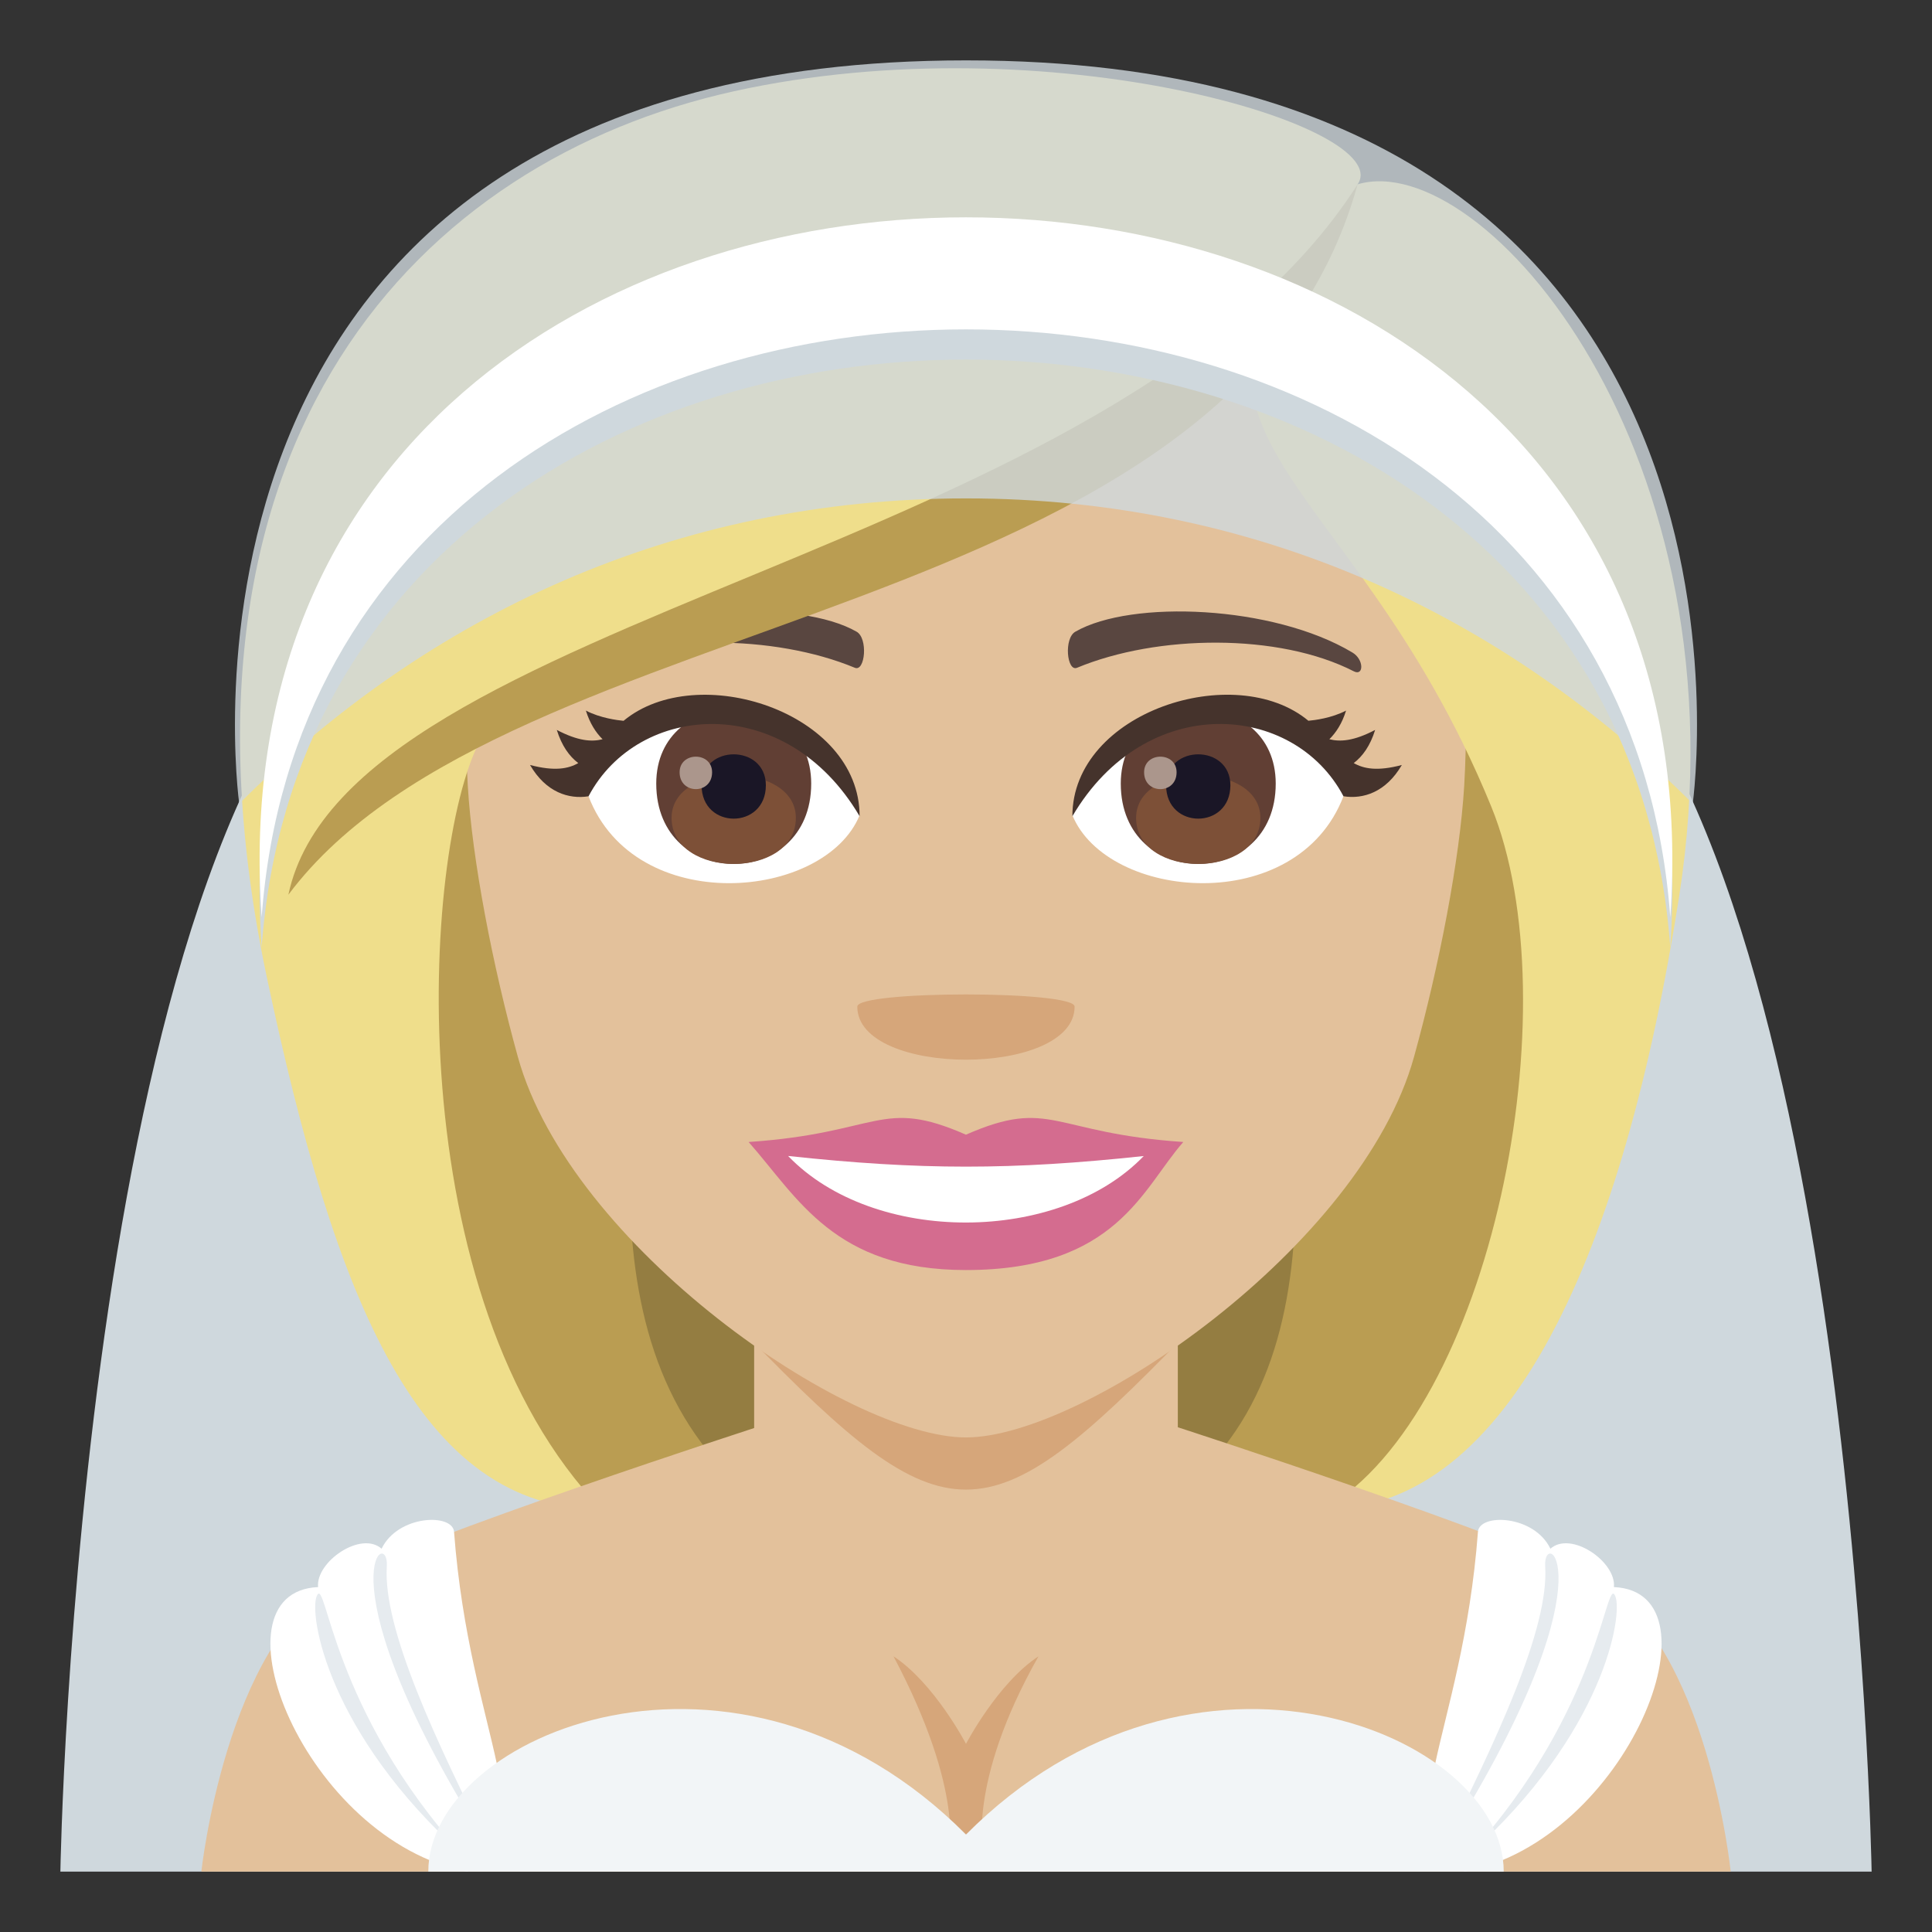 <?xml version="1.0" encoding="utf-8"?>
<!-- Generator: Adobe Illustrator 15.0.0, SVG Export Plug-In . SVG Version: 6.00 Build 0)  -->
<!DOCTYPE svg PUBLIC "-//W3C//DTD SVG 1.1//EN" "http://www.w3.org/Graphics/SVG/1.1/DTD/svg11.dtd">
<svg version="1.1" id="Layer_1" xmlns:x="http://ns.adobe.com/Extensibility/1.0/" xmlns:i="http://ns.adobe.com/AdobeIllustrator/10.0/" xmlns:graph="http://ns.adobe.com/Graphs/1.0/"
	 xmlns="http://www.w3.org/2000/svg" xmlns:xlink="http://www.w3.org/1999/xlink" xmlns:a="http://ns.adobe.com/AdobeSVGViewerExtensions/3.0/"
	 x="0px" y="0px" width="64px" height="64px" viewBox="0 0 64 64" enable-background="new 0 0 64 64" xml:space="preserve">
<rect x="0" y="0" width="64" height="64" fill="#333333" stroke="none"/>
<path fill="#CFD8DD" d="M51.002,19.898c-7.045-4.267-30.957-4.267-38.002,0C2.588,26.205,2,62,2,62h60
	C62,62,61.41,26.205,51.002,19.898z"/>
<path fill="#30231E" d="M43.053,50c0-12.65-22.326-12.949-22.326,0H43.053z"/>
<path fill="#947D41" d="M19.074,13.402C10.361,50.801,11.158,50,29.5,50C19.35,42.898,38.791,12.895,19.074,13.402z"/>
<path fill="#BA9D52" d="M15.932,12.823C9.572,41.236,15.057,48.531,19.93,50h5.582C12.449,40.797,32.865,12.265,15.932,12.823z"/>
<path fill="#947D41" d="M44.707,13.4c8.713,37.398,7.916,36.598-10.426,36.598C43.615,44.299,24.988,12.893,44.707,13.4z"/>
<path fill="#BA9D52" d="M47.848,12.821c9.295,25.851-0.02,35.979-3.998,37.177h-5.58C51.33,41.549,30.916,12.263,47.848,12.821z"/>
<path fill="#E3C19B" d="M24.982,48.869c0,5.754,14.035,5.754,14.035,0c0-3.512,0-9.316,0-9.316H24.982
	C24.982,39.553,24.982,44.336,24.982,48.869z"/>
<path fill="#D6A67A" d="M24.801,44.295c6.544,6.736,7.858,6.732,14.398-0.004L24.801,44.295z"/>
<path fill="#E3C19B" d="M31.998,4.416c-11.609,0-17.203,9.454-16.502,21.61c0.143,2.442,0.822,5.968,1.66,8.989
	c1.742,6.277,10.93,12.602,14.842,12.602c3.91,0,13.1-6.324,14.842-12.602c0.836-3.021,1.518-6.547,1.664-8.989
	C49.199,13.87,43.609,4.416,31.998,4.416z"/>
<path fill="#D46C8F" d="M31.998,37.588c-2.822-1.24-2.842-0.051-7.199,0.242c1.637,1.855,2.84,4.242,7.197,4.242
	c5.004,0,5.85-2.711,7.203-4.242C34.84,37.537,34.822,36.348,31.998,37.588z"/>
<path fill="#FFFFFF" d="M26.107,38.293c2.842,2.959,8.975,2.92,11.781,0.002C33.514,38.764,30.484,38.764,26.107,38.293z"/>
<path fill="#594640" d="M44.791,21.61c-2.615-1.56-7.309-1.75-9.164-0.687c-0.393,0.213-0.287,1.34,0.051,1.198
	c2.65-1.102,6.684-1.157,9.17,0.118C45.182,22.408,45.189,21.837,44.791,21.61z"/>
<path fill="#594640" d="M19.205,21.61c2.617-1.56,7.307-1.75,9.166-0.687c0.393,0.213,0.287,1.34-0.053,1.198
	c-2.65-1.102-6.682-1.158-9.168,0.118C18.816,22.408,18.809,21.837,19.205,21.61z"/>
<path fill="#D6A67A" d="M35.598,33.345c0,2.345-7.199,2.345-7.199,0C28.398,32.808,35.598,32.808,35.598,33.345z"/>
<path fill="#EFDE8B" d="M44.973,6.106c-8.141,8.34-0.373,8.88,4.424,20.606C52.086,33.284,49.424,46.771,43.85,50
	c6.178,0,9.941-8.551,11.775-20.312C57.916,14.994,49.107,4.878,44.973,6.106z"/>
<path fill="#EFDE8B" d="M24.306,3.025C13.952,5.316,5.043,14.464,8.848,32.415C11.098,43.029,13.865,50,19.93,50
	c-6.758-7-5.965-21.761-4.043-25.435c9.793-5.827,26.537-10.24,29.086-18.459C46.26,4.208,34.756,0.713,24.306,3.025z"/>
<path fill="#BA9D52" d="M9.553,29.638c7.322-9.775,31.314-8.696,35.42-23.531C37.006,18.558,11.553,20.24,9.553,29.638z"/>
<path fill="#E3C19B" d="M11.162,52.379c2.533-1.42,14.105-5.166,14.105-5.166c3.728,3.729,9.817,3.729,13.545,0
	c0,0,11.561,3.74,14.082,5.162C56.559,54.441,57.332,62,57.332,62H6.67C6.67,62,7.486,54.434,11.162,52.379z"/>
<path fill="#D6A67A" d="M34.402,54.867c-1.352,0.887-2.402,2.9-2.402,2.9s-1.051-2.014-2.402-2.9c2.4,4.529,1.82,6.564,1.82,6.564
	h1.162C32.58,61.432,31.998,59.113,34.402,54.867z"/>
<path fill="#FFFFFF" d="M10.537,52.574c-0.083-0.834,1.417-1.875,2.104-1.271c0.54-1.125,2.354-1.18,2.4-0.559
	c0.516,6.852,3.12,9.893,0.435,11.256C10.079,60.949,6.85,52.74,10.537,52.574z"/>
<path fill="#E6EBEF" d="M12.814,51.887c-0.134,2.061,1.618,5.771,3.473,9.471C10.433,52.137,12.903,50.525,12.814,51.887z"/>
<path fill="#E6EBEF" d="M10.495,52.865c-0.271,0.605,0.354,4.543,4.833,8.566C10.953,56.615,10.812,52.16,10.495,52.865z"/>
<path fill="#FFFFFF" d="M53.463,52.574c0.083-0.834-1.417-1.875-2.104-1.271c-0.54-1.125-2.354-1.18-2.4-0.559
	c-0.516,6.852-3.12,9.893-0.435,11.256C53.921,60.949,57.15,52.74,53.463,52.574z"/>
<path fill="#E6EBEF" d="M51.186,51.887c0.134,2.061-1.618,5.771-3.473,9.471C53.567,52.137,51.097,50.525,51.186,51.887z"/>
<path fill="#E6EBEF" d="M53.505,52.865c0.271,0.605-0.354,4.543-4.833,8.566C53.047,56.615,53.188,52.16,53.505,52.865z"/>
<path fill="#F2F5F7" d="M32,60.771C24.457,53.188,14.188,57.439,14.188,62h35.625C49.813,57.439,39.543,53.188,32,60.771z"/>
<path opacity="0.8" fill="#CFD8DD" d="M32.002,2C4.438,2,7.926,26.623,7.925,26.624c6.21-6.228,14.433-10.114,24.077-10.114
	c9.643,0,17.863,3.887,24.071,10.114C56.073,26.624,59.564,2,32.002,2z"/>
<path fill="#CFD8DD" d="M55.33,31.381c2.185-30.909-48.847-30.909-46.662,0C10.571,5.421,53.427,5.421,55.33,31.381z"/>
<path fill="#FFFFFF" d="M55.33,30.381c2.185-30.909-48.847-30.909-46.662,0C10.571,4.421,53.427,4.421,55.33,30.381z"/>
<path fill="#FFFFFF" d="M19.496,26.378c1.543,4.024,7.83,3.443,8.98,0.627C27.602,22.483,20.344,22.085,19.496,26.378z"/>
<path fill="#FFFFFF" d="M44.504,26.377c-1.545,4.025-7.83,3.444-8.98,0.628C36.396,22.482,43.656,22.085,44.504,26.377z"/>
<path fill="#613F34" d="M37.127,25.957c0,3.549,5.133,3.549,5.133,0C42.26,22.664,37.127,22.664,37.127,25.957z"/>
<path fill="#7D5037" d="M37.635,27.093c0,2.035,4.117,2.035,4.117,0C41.752,25.204,37.635,25.204,37.635,27.093z"/>
<path fill="#1A1626" d="M38.629,26.014c0,1.473,2.129,1.473,2.129,0C40.758,24.646,38.629,24.646,38.629,26.014z"/>
<path fill="#AB968C" d="M37.9,25.583c0,0.744,1.076,0.744,1.076,0C38.977,24.893,37.9,24.893,37.9,25.583z"/>
<path fill="#613F34" d="M21.739,25.957c0,3.549,5.133,3.549,5.133,0C26.872,22.664,21.739,22.664,21.739,25.957z"/>
<path fill="#7D5037" d="M22.247,27.093c0,2.035,4.117,2.035,4.117,0C26.364,25.204,22.247,25.204,22.247,27.093z"/>
<path fill="#1A1626" d="M23.241,26.014c0,1.473,2.129,1.473,2.129,0C25.37,24.646,23.241,24.646,23.241,26.014z"/>
<path fill="#AB968C" d="M22.513,25.583c0,0.744,1.076,0.744,1.076,0C23.589,24.893,22.513,24.893,22.513,25.583z"/>
<path fill="#45332C" d="M20.656,23.878c-0.203-0.02-0.77-0.089-1.248-0.339c0.133,0.424,0.328,0.727,0.553,0.949
	c-0.354,0.091-0.807,0.064-1.516-0.308c0.162,0.523,0.414,0.874,0.711,1.098c-0.328,0.188-0.781,0.278-1.598,0.063
	c0.527,0.907,1.283,1.141,1.938,1.037c1.645-3.113,6.537-3.49,8.98,0.661C28.477,23.579,23.088,21.856,20.656,23.878z"/>
<path fill="#45332C" d="M44.844,25.278c0.295-0.224,0.547-0.574,0.709-1.098c-0.709,0.372-1.16,0.398-1.516,0.308
	c0.225-0.224,0.422-0.525,0.553-0.949c-0.479,0.25-1.043,0.319-1.248,0.337c-2.428-2.019-7.818-0.299-7.818,3.163
	c2.441-4.151,7.336-3.776,8.98-0.662c0.652,0.104,1.406-0.13,1.934-1.036C45.623,25.557,45.174,25.466,44.844,25.278z"/>
</svg>
